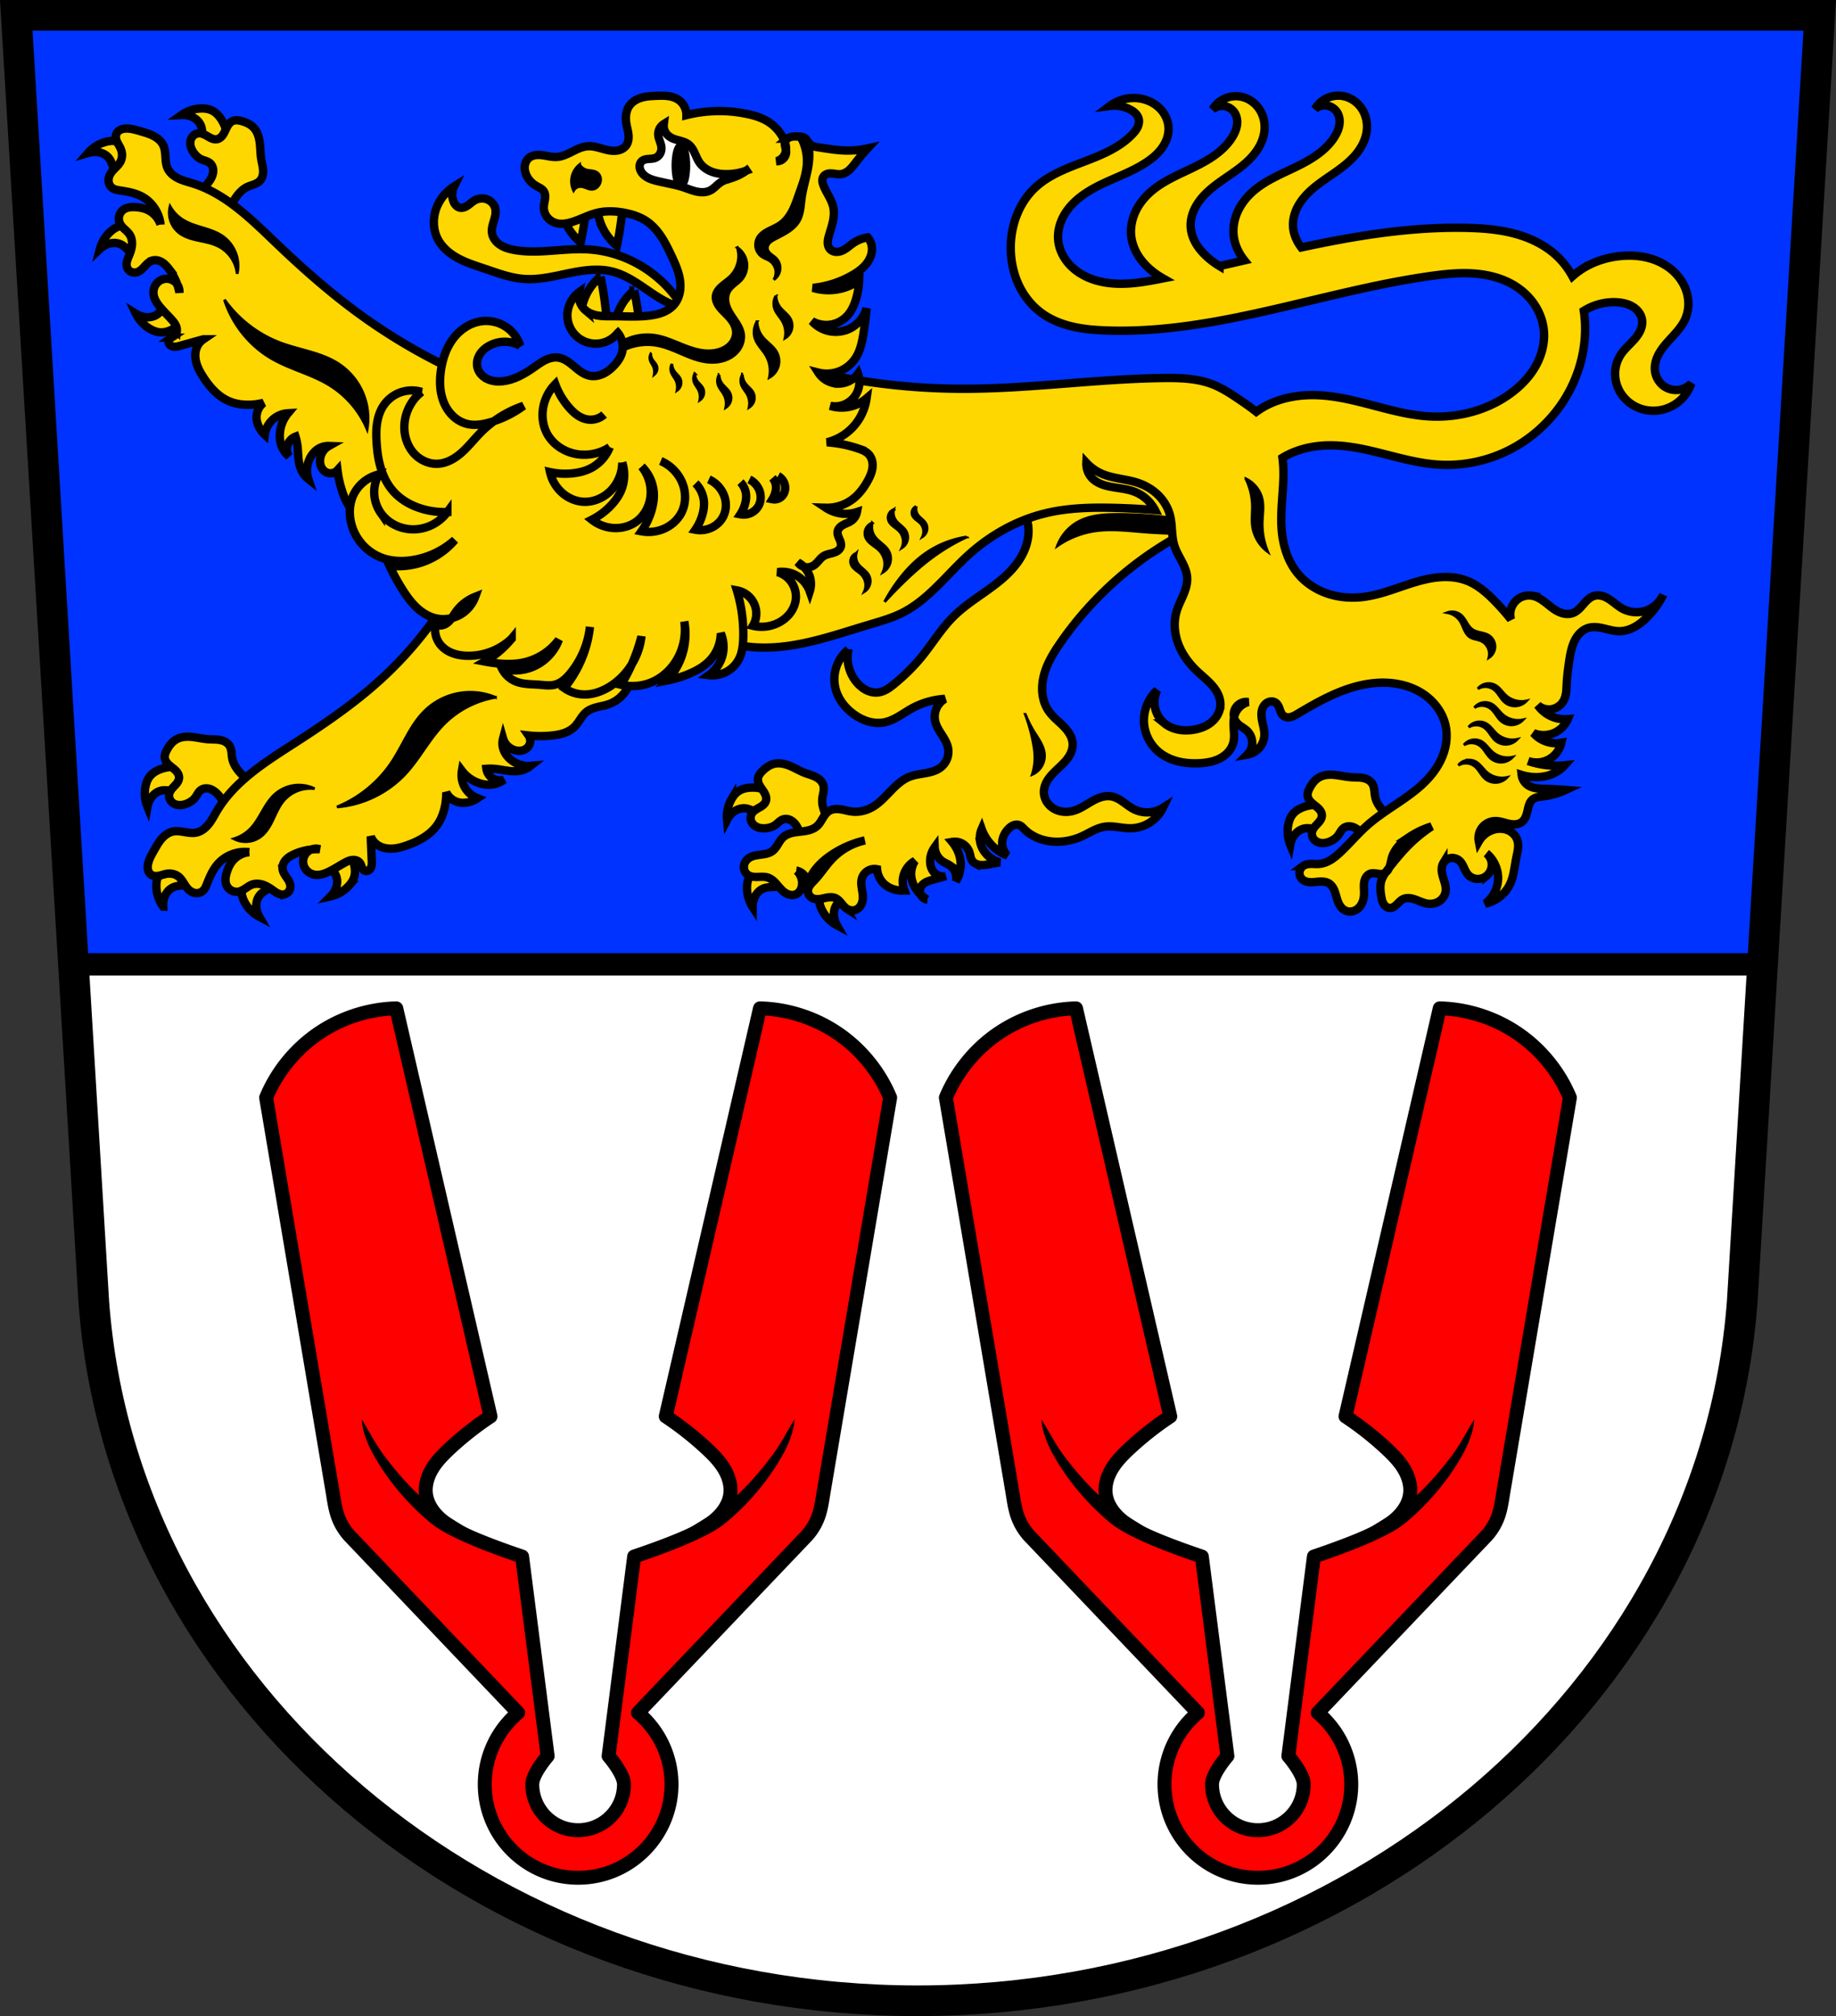 <svg xmlns="http://www.w3.org/2000/svg" height="723.6" viewBox="0 0 659.23 723.598"><rect x="0" y="0" width="659.23" height="723.598" fill="#333333" stroke="none"/><g transform="translate(-.862 -68.48)"><path d="m6.704 73.984 27.836 461.74c10.398 140.83 140.18 250.84 295.94 250.86 155.54-.154 285.41-110.24 295.94-250.86l27.834-461.74h-323.77z" fill="#fff" fill-rule="evenodd"/><g stroke="#000"><path d="m6.704 73.98 20.533 340.61h606.48L654.25 73.98H6.71z" fill="#03f" stroke-linecap="square" stroke-width="8"/><path d="m6.704 73.984 27.836 461.74c10.398 140.83 140.18 250.84 295.94 250.86 155.54-.154 285.41-110.24 295.94-250.86l27.834-461.74h-323.77z" fill="none" stroke-width="11"/></g><g fill-rule="evenodd"><path d="M143.15 430.39c-9.599.241-19.12 3.204-27.15 8.457-8.685 5.675-15.605 14.01-19.586 23.594l23.865 141.45c.434 2.573.769 5.173 1.508 7.676a21.045 21.045 0 0 0 4.451 8.01l60.64 63.65a33.535 33.535 0 0 0-11.963 25.672c0 18.519 15.01 33.533 33.531 33.533 18.519 0 33.532-15.01 33.531-33.533a33.525 33.525 0 0 0-12.03-25.684l60.701-63.64a21.088 21.088 0 0 0 4.453-8.01c.739-2.502 1.072-5.103 1.506-7.676l23.867-141.45c-3.981-9.581-10.901-17.918-19.586-23.594-8.04-5.253-17.555-8.216-27.15-8.457l-33.832 146.45a113.425 113.425 0 0 1 14.689 11.574c2.351 2.19 4.634 4.511 6.281 7.27 1.647 2.759 2.625 6.02 2.178 9.201-.433 3.079-2.169 5.864-4.389 8.04-2.219 2.177-4.909 3.809-7.631 5.313-6.524 3.605-22.477 8.904-22.477 8.904l-9.172 71.61s5.52 6.318 5.52 10.152c0 9.09-7.369 16.463-16.461 16.463-9.09 0-16.462-7.371-16.461-16.463 0-3.831 5.514-10.145 5.514-10.145l-9.168-71.61s-15.952-5.299-22.477-8.904c-2.721-1.504-5.409-3.135-7.629-5.313-2.219-2.177-3.956-4.962-4.389-8.04-.448-3.182.531-6.442 2.178-9.201 1.647-2.759 3.928-5.079 6.279-7.27a113.321 113.321 0 0 1 14.689-11.574z" fill="red" stroke="#000" stroke-linejoin="round" stroke-width="5"/><path d="M130.73 577.91c.217 4.079 1.95 8.59 4.055 12.393 5.192 9.381 12.35 17.851 20.592 24.709 3.673 3.056 8.88 5.395 12.498 7.02l.238-5.232c-5.04-3.401-10.197-5.945-14.648-9.77-5.511-4.735-10.31-10.308-14.688-16.11-3.073-4.071-5.532-9.04-8.05-13.02m155.42 0c-2.514 3.974-4.976 8.944-8.05 13.02-4.377 5.8-9.175 11.372-14.686 16.11-4.451 3.825-9.609 6.369-14.648 9.77l.238 5.232c3.618-1.629 8.825-3.967 12.498-7.02 8.242-6.858 15.398-15.328 20.59-24.709 2.105-3.803 3.839-8.313 4.057-12.393"/><path d="M387.22 430.39c-9.599.241-19.12 3.204-27.15 8.457-8.685 5.675-15.605 14.01-19.586 23.594l23.865 141.45c.434 2.573.769 5.173 1.508 7.676a21.045 21.045 0 0 0 4.451 8.01l60.64 63.65a33.535 33.535 0 0 0-11.963 25.672c0 18.519 15.01 33.533 33.531 33.533 18.519 0 33.532-15.01 33.531-33.533a33.525 33.525 0 0 0-12.03-25.684l60.701-63.64a21.088 21.088 0 0 0 4.453-8.01c.739-2.502 1.072-5.103 1.506-7.676l23.867-141.45c-3.981-9.581-10.901-17.918-19.586-23.594-8.04-5.253-17.555-8.216-27.15-8.457l-33.832 146.45a113.425 113.425 0 0 1 14.689 11.574c2.351 2.19 4.634 4.511 6.281 7.27 1.647 2.759 2.625 6.02 2.178 9.201-.433 3.079-2.169 5.864-4.389 8.04-2.219 2.177-4.909 3.809-7.631 5.313-6.524 3.605-22.477 8.904-22.477 8.904l-9.172 71.61s5.52 6.318 5.52 10.152c0 9.09-7.369 16.463-16.461 16.463-9.09 0-16.462-7.371-16.461-16.463 0-3.831 5.514-10.145 5.514-10.145l-9.168-71.61s-15.952-5.299-22.477-8.904c-2.721-1.504-5.409-3.135-7.629-5.313-2.219-2.177-3.955-4.962-4.389-8.04-.448-3.182.531-6.442 2.178-9.201 1.647-2.759 3.928-5.079 6.279-7.27a113.321 113.321 0 0 1 14.689-11.574z" fill="red" stroke="#000" stroke-linejoin="round" stroke-width="5"/><path d="M374.8 577.91c.217 4.079 1.95 8.59 4.055 12.393 5.192 9.381 12.35 17.851 20.592 24.709 3.673 3.056 8.88 5.395 12.498 7.02l.238-5.232c-5.04-3.401-10.197-5.945-14.648-9.77-5.511-4.735-10.31-10.308-14.688-16.11-3.073-4.071-5.532-9.04-8.05-13.02m155.42 0c-2.514 3.974-4.976 8.944-8.05 13.02-4.377 5.8-9.175 11.372-14.686 16.11-4.451 3.825-9.609 6.369-14.648 9.77l.238 5.232c3.618-1.629 8.825-3.967 12.498-7.02 8.242-6.858 15.398-15.328 20.59-24.709 2.105-3.803 3.839-8.313 4.057-12.393"/><g stroke="#000"><g fill="gold" stroke-width="3"><path d="M66.936 344.15a14.294 14.294 0 0 0-8.235.334c-1.639.57-3.216 1.484-4.229 2.893-.595.828-.972 1.795-1.224 2.782a12.703 12.703 0 0 0 .556 7.901c.129-.73.354-1.443.668-2.114.442-.946 1.066-1.815 1.865-2.488.799-.674 1.775-1.147 2.809-1.295 1.254-.18 2.521.117 3.784.223 1.378.116 2.776.002 4.118-.334v-8.347l-.111.445z"/><path d="M96.32 348.05a5.295 5.295 0 0 1-4.374 1.113c-.882-.177-1.707-.582-2.444-1.098-.737-.516-1.39-1.142-2.01-1.796-1.443-1.526-2.746-3.289-3.193-5.342-.18-.825-.216-1.674-.329-2.511-.114-.837-.315-1.683-.783-2.386-.38-.569-.923-1.02-1.527-1.341-.604-.321-1.27-.517-1.944-.634-1.349-.233-2.73-.156-4.096-.251-1.921-.133-3.804-.607-5.719-.809-1.915-.202-3.939-.111-5.632.809-1.594.866-2.741 2.388-3.561 4.01a7.284 7.284 0 0 0-.532 1.29c-.128.448-.19.919-.136 1.381.056.47.231.921.476 1.326.245.405.559.765.9 1.092.683.654 1.479 1.18 2.184 1.811.421.377.813.796 1.102 1.282.289.486.472 1.046.456 1.611-.018.665-.306 1.297-.689 1.841-.383.543-.86 1.012-1.314 1.498-.357.383-.702.78-.983 1.222-.281.442-.496.932-.575 1.449-.147.962.209 1.976.89 2.671.665.679 1.605 1.051 2.552 1.128.947.078 1.901-.122 2.789-.46 1.208-.46 2.334-1.196 3.116-2.226.338-.445.608-.938.91-1.409.302-.471.644-.927 1.093-1.262.597-.445 1.359-.646 2.103-.623.745.024 1.473.262 2.125.623 1.714.948 2.842 2.654 4.01 4.229a46.573 46.573 0 0 0 3.116 3.784l12.02-12.02zM68.856 377.22a14.295 14.295 0 0 0-7.914 2.302c-1.454.947-2.766 2.213-3.41 3.825-.379.946-.513 1.976-.52 2.995-.019 2.686.85 5.37 2.438 7.536a8.51 8.51 0 0 1 .14-2.213c.202-1.025.599-2.02 1.212-2.864.613-.846 1.448-1.54 2.416-1.932 1.174-.476 2.475-.492 3.726-.693a12.63 12.63 0 0 0 3.917-1.313l-2-8.102v.459zM95.1 378.44a14.295 14.295 0 0 0-6.09 5.553c-.888 1.491-1.508 3.205-1.377 4.936.077 1.016.41 2 .852 2.918a12.702 12.702 0 0 0 5.509 5.692 8.495 8.495 0 0 1-.849-2.048c-.27-1.01-.351-2.075-.173-3.105.178-1.029.621-2.02 1.318-2.799.845-.944 2.01-1.532 3.04-2.264a12.635 12.635 0 0 0 2.938-2.904l-5.369-6.39.201.412zM123.44 371.45a14.295 14.295 0 0 1 4.452 6.936c.473 1.67.63 3.486.057 5.124-.337.962-.912 1.826-1.576 2.599a12.698 12.698 0 0 1-6.791 4.078 8.485 8.485 0 0 0 1.349-1.76c.521-.905.875-1.915.968-2.955.094-1.041-.079-2.112-.551-3.044-.573-1.13-1.542-1.998-2.353-2.971a12.616 12.616 0 0 1-2.089-3.564l6.836-4.789-.301.347z"/><path d="M165.66 276.5a137.405 137.405 0 0 1-28.15 35.897c-9.502 8.65-20.17 15.916-30.97 22.876-10.444 6.729-21.456 13.603-27.803 24.283-.941 1.584-1.774 3.244-2.919 4.687-1.146 1.443-2.668 2.68-4.471 3.056-1.388.289-2.825.051-4.223-.185-1.398-.236-2.837-.468-4.223-.167-1.59.345-2.965 1.372-4.03 2.604-1.063 1.231-1.855 2.669-2.659 4.083-.833 1.465-1.698 2.942-2.112 4.575-.19.75-.281 1.539-.135 2.3.146.76.549 1.492 1.191 1.923.402.27.882.414 1.365.458.483.044.971-.007 1.446-.103.951-.192 1.862-.56 2.82-.707 1.477-.226 3.062.116 4.223 1.056.751.608 1.295 1.428 1.809 2.246.514.818 1.017 1.657 1.71 2.33.647.629 1.464 1.101 2.352 1.258.889.157 1.849-.019 2.575-.554.452-.333.8-.79 1.074-1.279.274-.49.478-1.014.685-1.536.992-2.502 2.09-5.02 3.871-7.04 2.762-3.128 7.124-4.764 11.262-4.223a8.885 8.885 0 0 0-5.983 3.167c-1.01 1.224-1.664 2.703-2.112 4.223-.22.749-.393 1.516-.423 2.296-.03.78.087 1.575.423 2.279a3.963 3.963 0 0 0 1.909 1.874 4.06 4.06 0 0 0 2.667.238c.843-.215 1.592-.692 2.313-1.178.721-.486 1.442-.995 2.262-1.285 1.186-.42 2.507-.35 3.71.017 1.203.367 2.301 1.017 3.329 1.742.69.487 1.36 1.015 2.119 1.385.759.371 1.635.576 2.456.374a2.758 2.758 0 0 0 1.542-1.039 2.984 2.984 0 0 0 .569-1.776c-.003-.586-.174-1.161-.423-1.691s-.574-1.02-.905-1.504c-.33-.484-.667-.965-.942-1.482-.274-.517-.486-1.076-.546-1.658a3.8 3.8 0 0 1 .26-1.773 4.935 4.935 0 0 1 .971-1.515c.818-.887 1.892-1.496 2.992-1.991a20.26 20.26 0 0 1 9.15-1.76 4.68 4.68 0 0 0-4.181.732 4.682 4.682 0 0 0-1.802 3.843 4.787 4.787 0 0 0 1.288 3.042 5.108 5.108 0 0 0 2.935 1.533c1.686.258 3.389-.318 4.927-1.056 1.942-.932 3.743-2.13 5.631-3.167.903-.496 1.853-.964 2.879-1.066a3.513 3.513 0 0 1 1.524.166 2.58 2.58 0 0 1 1.228.9c.331.461.475 1.026.69 1.551.107.263.235.52.408.744.174.224.397.415.661.52.226.09.477.114.718.079.241-.036.472-.13.675-.265.405-.27.69-.696.858-1.153.295-.801.255-1.681.213-2.533-.139-2.815-.256-5.63-.352-8.446a6.578 6.578 0 0 0 2.112 2.815c1.506 1.158 3.467 1.611 5.365 1.558 1.899-.053 3.753-.575 5.545-1.206 4.212-1.484 8.36-3.724 10.91-7.391 1.219-1.753 2.026-3.77 2.53-5.844.458-1.885.673-3.83.638-5.77a6.71 6.71 0 0 0 4.223 3.519c1.258.343 2.603.304 3.871 0a9.554 9.554 0 0 0 3.167-1.408 8.894 8.894 0 0 1-3.871-2.815 8.966 8.966 0 0 1-1.76-7.04 12.796 12.796 0 0 0 6.687 4.575c1.369.387 2.813.541 4.223.352 1.529-.205 3-.819 4.223-1.76a4.842 4.842 0 0 1-3.167 0 4.823 4.823 0 0 1-2.128-1.49 4.828 4.828 0 0 1-1.039-2.381 17.875 17.875 0 0 1 2.815 0c1.532.121 3.041.437 4.562.654 1.521.216 3.078.332 4.589.05a8.897 8.897 0 0 0 3.871-1.76c-2.825.25-5.738-.81-7.743-2.815-.978-.979-1.75-2.184-2.112-3.519a6.774 6.774 0 0 1 0-3.519c.29.997.835 1.919 1.57 2.654a6.233 6.233 0 0 0 2.654 1.57c.876.255 1.819.312 2.703.086.884-.225 1.704-.745 2.224-1.494a3.424 3.424 0 0 0 .606-1.936c0-.687-.214-1.372-.606-1.936 2.804.307 5.642.307 8.446 0 1.469-.161 2.937-.407 4.332-.895 1.395-.487 2.721-1.224 3.762-2.273.797-.802 1.409-1.764 2.041-2.701.632-.937 1.302-1.869 2.182-2.578 1.121-.903 2.518-1.39 3.914-1.744 1.396-.353 2.824-.59 4.181-1.072a12.29 12.29 0 0 0 6.896-6.215 12.294 12.294 0 0 0 .494-9.27l-61.24-29.21z"/></g><path d="M168.83 316.97a23.156 23.156 0 0 0-3.363.369 23.48 23.48 0 0 0-11.889 6.086c-5.358 5.13-7.944 12.437-12.05 18.611-4.763 7.153-11.71 12.831-19.668 16.07 9.263-.734 18.2-5.05 24.533-11.844 5.179-5.556 8.598-12.594 13.957-17.977 4.951-4.973 11.481-8.351 18.4-9.518a23.488 23.488 0 0 0-9.916-1.803zm-60.61 33.3a12.742 12.742 0 0 0-1.922.135 13.032 13.032 0 0 0-6.865 3.268c-1.888 1.732-3.217 3.975-4.496 6.195-1.279 2.22-2.562 4.483-4.387 6.281a13.842 13.842 0 0 1-5.709 3.385 9.15 9.15 0 0 0 4.986.992 9.162 9.162 0 0 0 4.742-1.838c2-1.533 3.277-3.818 4.363-6.096 1.087-2.277 2.064-4.649 3.672-6.594a12.56 12.56 0 0 1 5.04-3.66 12.581 12.581 0 0 1 6.174-.781 13.052 13.052 0 0 0-5.594-1.287z"/><g fill="gold" stroke-width="3"><path d="M82.585 119.386c.07-2.787-.703-5.59-2.193-7.945-.927-1.467-2.175-2.796-3.777-3.463-.941-.391-1.969-.54-2.987-.56a12.704 12.704 0 0 0-7.57 2.333c.741-.04 1.487.017 2.211.17 1.022.217 2.01.627 2.847 1.253.837.625 1.52 1.469 1.898 2.442.46 1.18.458 2.482.64 3.736.2 1.368.629 2.704 1.26 3.935l8.13-1.893-.459-.007z"/><path d="M85.46 148.882a5.292 5.292 0 0 1-2.076-4.007c-.028-.9.18-1.795.515-2.63.335-.834.797-1.612 1.293-2.365 1.16-1.751 2.58-3.42 4.479-4.321.763-.362 1.581-.59 2.37-.89.79-.3 1.568-.688 2.147-1.304.468-.499.784-1.13.96-1.791.175-.661.215-1.354.176-2.037-.079-1.367-.467-2.694-.684-4.046-.307-1.902-.272-3.843-.51-5.754-.237-1.91-.785-3.861-2.065-5.302-1.205-1.356-2.947-2.128-4.713-2.558a7.284 7.284 0 0 0-1.377-.226 3.551 3.551 0 0 0-1.376.18 3.348 3.348 0 0 0-1.183.765 5.42 5.42 0 0 0-.86 1.125c-.482.813-.814 1.708-1.268 2.537-.272.496-.591.973-.999 1.364-.408.392-.912.697-1.465.81-.652.133-1.333-.004-1.95-.254-.615-.25-1.18-.608-1.757-.94-.454-.26-.919-.506-1.413-.68-.494-.173-1.02-.271-1.542-.231-.97.075-1.876.653-2.399 1.472-.51.802-.66 1.802-.52 2.742.139.94.55 1.824 1.08 2.612.723 1.072 1.695 2.002 2.875 2.53.51.228 1.052.38 1.58.566.526.188 1.048.417 1.476.779.569.48.938 1.177 1.084 1.908.146.73.08 1.494-.125 2.21-.534 1.885-1.94 3.37-3.209 4.865a46.573 46.573 0 0 0-2.979 3.893l14.433 8.98zM50.824 128.764a14.295 14.295 0 0 0-4.037-7.186c-1.252-1.201-2.782-2.192-4.499-2.454-1.007-.154-2.04-.051-3.034.173a12.698 12.698 0 0 0-6.787 4.084 8.51 8.51 0 0 1 2.187-.366c1.044-.035 2.103.126 3.064.531.963.405 1.829 1.061 2.43 1.915.73 1.036 1.04 2.299 1.52 3.472a12.63 12.63 0 0 0 2.167 3.517l7.437-3.786-.447.105zM55.587 154.597a14.295 14.295 0 0 0-6.79-4.672c-1.653-.527-3.463-.742-5.119-.222-.972.306-1.855.853-2.648 1.492a12.702 12.702 0 0 0-4.295 6.656 8.495 8.495 0 0 1 1.802-1.291c.923-.492 1.942-.813 2.985-.873 1.043-.06 2.108.147 3.025.649 1.111.609 1.948 1.61 2.895 2.447 1.033.92 2.22 1.667 3.494 2.203l5.006-6.678-.356.289zM68.823 180.613a14.295 14.295 0 0 1-5.745 5.909c-1.52.84-3.253 1.404-4.978 1.217-1.013-.11-1.985-.474-2.889-.945a12.698 12.698 0 0 1-5.512-5.69c.63.392 1.311.7 2.02.916 1 .302 2.064.417 3.098.272 1.035-.145 2.039-.556 2.84-1.227.97-.814 1.596-1.955 2.36-2.965a12.616 12.616 0 0 1 2.997-2.843l6.215 5.571-.407-.214z"/><path d="M182.496 208.918a208.175 208.175 0 0 1-52.97-27.995c-10.371-7.577-20.02-16.101-29.305-24.975-8.98-8.58-18.12-17.802-29.956-21.57-1.755-.559-3.56-.994-5.226-1.781-1.665-.79-3.215-1.99-3.991-3.66-.597-1.287-.69-2.74-.779-4.155-.087-1.415-.187-2.87-.794-4.151-.697-1.47-2.009-2.577-3.45-3.335-1.44-.756-3.02-1.201-4.58-1.663-1.616-.48-3.25-.987-4.935-1.02-.773-.015-1.562.076-2.27.39-.707.315-1.329.874-1.603 1.597-.172.452-.203.953-.137 1.433.067.48.227.944.429 1.385.402.883.967 1.686 1.328 2.587.555 1.387.582 3.009-.07 4.352-.422.87-1.098 1.586-1.778 2.272-.68.686-1.383 1.366-1.881 2.194-.466.772-.74 1.675-.692 2.576.049.901.438 1.796 1.124 2.382.427.365.95.6 1.489.756.54.156 1.096.235 1.651.319 2.662.398 5.363.897 7.735 2.173 3.673 1.98 6.255 5.858 6.667 10.01a8.885 8.885 0 0 0-4.441-5.108c-1.422-.706-3.01-1.008-4.592-1.1-.78-.044-1.566-.038-2.332.11-.767.147-1.515.442-2.124.928a3.963 3.963 0 0 0-1.392 2.285 4.06 4.06 0 0 0 .373 2.651c.4.772 1.035 1.394 1.672 1.986.637.592 1.296 1.179 1.764 1.911.678 1.06.91 2.363.825 3.618-.084 1.254-.468 2.471-.941 3.637-.318.782-.68 1.555-.869 2.378-.189.823-.19 1.723.193 2.477.286.563.781 1.016 1.362 1.266.58.25 1.244.298 1.859.151.57-.136 1.09-.433 1.55-.795.46-.363.864-.79 1.26-1.223.397-.431.789-.868 1.23-1.253.441-.385.938-.718 1.49-.908a3.8 3.8 0 0 1 1.787-.15c.596.09 1.17.305 1.695.603 1.05.595 1.886 1.503 2.618 2.462a20.26 20.26 0 0 1 3.79 8.513 4.68 4.68 0 0 0-1.662-3.906 4.682 4.682 0 0 0-4.151-.884 4.787 4.787 0 0 0-2.67 1.945 5.108 5.108 0 0 0-.828 3.206c.13 1.7 1.078 3.228 2.146 4.559 1.348 1.68 2.923 3.162 4.361 4.766.688.767 1.36 1.586 1.692 2.562.166.488.242 1.01.184 1.522a2.58 2.58 0 0 1-.599 1.4c-.373.427-.891.695-1.354 1.024a3.147 3.147 0 0 0-.632.566c-.178.22-.314.48-.356.762-.037.24-.003.49.086.717.09.227.233.43.41.597.356.333.835.514 1.318.574.847.106 1.695-.133 2.516-.367 2.71-.774 5.425-1.526 8.146-2.258a6.578 6.578 0 0 0-2.263 2.695c-.786 1.73-.782 3.742-.3 5.579.482 1.837 1.41 3.525 2.432 5.127 2.4 3.765 5.523 7.297 9.673 8.95 1.984.789 4.131 1.117 6.265 1.138 1.94.018 3.883-.213 5.765-.688a6.71 6.71 0 0 0-2.47 4.912c-.049 1.303.294 2.604.878 3.77a9.554 9.554 0 0 0 2.09 2.765 8.894 8.894 0 0 1 1.863-4.409 8.966 8.966 0 0 1 6.458-3.31 12.796 12.796 0 0 0-2.94 7.55c-.066 1.42.112 2.862.616 4.192a8.903 8.903 0 0 0 2.672 3.714 4.842 4.842 0 0 1-.719-3.084 4.823 4.823 0 0 1 .969-2.41 4.828 4.828 0 0 1 2.083-1.553c.285.896.498 1.814.639 2.742.23 1.52.264 3.06.397 4.591.135 1.53.375 3.074.992 4.481a8.897 8.897 0 0 0 2.593 3.371c-.885-2.695-.513-5.772.985-8.18.732-1.174 1.73-2.2 2.948-2.855a6.774 6.774 0 0 1 3.428-.798 6.235 6.235 0 0 0-2.23 2.131 6.233 6.233 0 0 0-.926 2.941c-.05.911.108 1.842.529 2.652.42.81 1.112 1.49 1.96 1.827a3.424 3.424 0 0 0 2.023.151 3.416 3.416 0 0 0 1.748-1.029c.337 2.8.98 5.565 1.915 8.226.49 1.394 1.063 2.768 1.854 4.016.791 1.248 1.81 2.373 3.068 3.149.961.594 2.037.972 3.093 1.375s2.116.844 3.006 1.54c1.133.887 1.925 2.137 2.586 3.417.66 1.28 1.215 2.616 1.992 3.829a12.29 12.29 0 0 0 7.618 5.306c3.101.683 6.463.085 9.14-1.621l26.185-57.549z"/></g><path d="M132.178 212.463a23.156 23.156 0 0 0-1.122-3.191 23.48 23.48 0 0 0-8.624-10.2c-6.211-4.054-13.914-4.915-20.859-7.514-8.047-3.017-15.152-8.495-20.112-15.51 2.816 8.854 9.046 16.58 17.1 21.207 6.586 3.783 14.216 5.517 20.674 9.516 5.966 3.694 10.737 9.287 13.443 15.761.57-3.338.393-6.8-.493-10.066zM86 160.985a12.742 12.742 0 0 0-.567-1.84 13.032 13.032 0 0 0-4.74-5.946c-2.115-1.446-4.601-2.231-7.053-2.973-2.453-.743-4.948-1.479-7.113-2.849a13.842 13.842 0 0 1-4.591-4.792 9.15 9.15 0 0 0 .164 5.081 9.162 9.162 0 0 0 2.866 4.202c1.947 1.6 4.462 2.325 6.927 2.866 2.464.542 4.996.956 7.255 2.081a12.56 12.56 0 0 1 4.707 4.079 12.581 12.581 0 0 1 2.161 5.835c.423-1.882.414-3.859-.015-5.74z"/><g fill="gold" stroke-width="3"><path d="M281.48 377.96a14.315 14.315 0 0 0-8.04 1.829c-1.507.86-2.892 2.045-3.631 3.616-.434.922-.629 1.942-.697 2.959-.178 2.68.53 5.411 1.987 7.668a8.514 8.514 0 0 1 .271-2.201c.262-1.01.718-1.979 1.38-2.787.662-.808 1.536-1.451 2.526-1.785 1.201-.405 2.5-.345 3.761-.471a12.601 12.601 0 0 0 3.988-1.079l-1.521-8.207-.028.458zM302.58 381.48a14.292 14.292 0 0 0-6.123 5.517c-.897 1.486-1.527 3.196-1.406 4.927.071 1.017.398 2 .835 2.923a12.699 12.699 0 0 0 5.475 5.724 8.512 8.512 0 0 1-.837-2.053c-.264-1.01-.339-2.077-.155-3.106.184-1.028.633-2.02 1.334-2.791.85-.939 2.01-1.521 3.054-2.245a12.616 12.616 0 0 0 2.955-2.887l-5.331-6.422.199.414zM278.557 353.265a14.294 14.294 0 0 0-7.97-2.097c-1.734.064-3.51.475-4.892 1.525-.812.616-1.456 1.43-1.987 2.3a12.704 12.704 0 0 0-1.787 7.716 8.474 8.474 0 0 1 1.26-1.825c.7-.774 1.55-1.422 2.512-1.83.962-.41 2.034-.576 3.065-.414 1.252.195 2.376.851 3.552 1.323 1.284.515 2.654.817 4.035.89l2.45-7.98-.237.393z"/><path d="M305.502 365.606a5.295 5.295 0 0 1-4.508-.22c-.791-.427-1.461-1.057-2.014-1.766-.553-.71-.994-1.5-1.395-2.307-.931-1.882-1.66-3.95-1.484-6.044.07-.841.284-1.664.422-2.497.137-.833.193-1.701-.048-2.51-.197-.656-.583-1.247-1.067-1.73-.483-.485-1.062-.868-1.672-1.177-1.221-.619-2.564-.95-3.842-1.442-1.797-.691-3.458-1.697-5.23-2.452-1.771-.755-3.733-1.262-5.621-.88-1.778.36-3.321 1.479-4.581 2.789a7.284 7.284 0 0 0-.887 1.077c-.254.39-.452.823-.536 1.28-.084.466-.05.949.066 1.408.116.459.31.895.54 1.308.461.825 1.068 1.562 1.557 2.372.291.484.543 1 .677 1.549.133.55.144 1.138-.037 1.674-.212.63-.673 1.15-1.199 1.557-.525.407-1.12.716-1.696 1.047-.453.261-.9.54-1.298.88-.398.34-.748.745-.975 1.216-.423.877-.38 1.95.067 2.815.436.844 1.226 1.475 2.109 1.827.882.352 1.853.441 2.8.379 1.29-.086 2.583-.459 3.633-1.214.454-.326.856-.718 1.283-1.08.427-.361.888-.697 1.415-.885.703-.25 1.49-.22 2.194.021.705.242 1.331.683 1.848 1.22 1.36 1.409 1.938 3.37 2.593 5.219a46.573 46.573 0 0 0 1.868 4.532l15.018-7.963z"/><path d="M359.77 245.14c2.65.782 5.065 2.34 6.87 4.432a14.599 14.599 0 0 1 3.381 7.444c.519 3.673-.405 7.459-2.161 10.727-1.756 3.267-4.306 6.05-7.115 8.475-5.617 4.847-12.329 8.369-17.584 13.607-4.397 4.383-7.603 9.799-11.546 14.595-2.86 3.479-6.109 6.629-9.586 9.492-.854.703-1.725 1.391-2.68 1.949-.954.558-1.999.986-3.095 1.131-1.362.18-2.764-.088-4.01-.656-1.251-.568-2.356-1.427-3.301-2.424-3.053-3.22-4.392-7.98-3.465-12.32a13.934 13.934 0 0 0-4.398 6.544 13.95 13.95 0 0 0-.114 7.883c1.045 3.713 3.641 6.876 6.822 9.06 1.514 1.039 3.175 1.88 4.942 2.377 1.768.497 3.646.645 5.453.318 1.846-.334 3.573-1.148 5.197-2.087 1.625-.939 3.171-2.01 4.813-2.918a28.217 28.217 0 0 1 11.935-3.465 7.555 7.555 0 0 0-3.045 3.48 7.545 7.545 0 0 0-.42 4.605c.396 1.746 1.397 3.284 2.364 4.791.967 1.507 1.937 3.073 2.256 4.834a7.148 7.148 0 0 1-.373 3.843 7.223 7.223 0 0 1-2.322 3.087c-1.546 1.184-3.498 1.693-5.414 2.038-1.916.345-3.877.561-5.691 1.268-2.691 1.05-4.855 3.1-6.863 5.177-2.01 2.077-3.977 4.264-6.476 5.712-2.209 1.28-4.814 1.929-7.35 1.633-1.385-.162-2.724-.595-4.102-.806-.689-.105-1.39-.154-2.084-.084-.694.07-1.381.263-1.981.618-1.01.596-1.703 1.599-2.311 2.601-.608 1-1.18 2.053-2.045 2.844-.809.739-1.834 1.207-2.89 1.498-1.056.291-2.15.414-3.238.537-1.088.123-2.182.248-3.237.541-1.055.293-2.08.765-2.885 1.507-.765.705-1.299 1.618-1.845 2.503s-1.133 1.776-1.966 2.397c-.617.46-1.346.753-2.092.946-.746.192-1.512.288-2.276.386-.764.098-1.53.199-2.273.402-.743.203-1.466.511-2.07.989-.861.681-1.451 1.716-1.526 2.812a3.507 3.507 0 0 0 .266 1.61c.215.505.556.957.988 1.295.496.388 1.101.619 1.719.738.618.12 1.252.132 1.882.117 1.259-.03 2.554-.163 3.749.233 1.111.368 2.03 1.161 2.823 2.02.793.86 1.494 1.807 2.349 2.606.657.613 1.412 1.14 2.266 1.422.853.282 1.813.303 2.635-.061.626-.276 1.147-.764 1.512-1.343.364-.579.576-1.246.666-1.924.252-1.895-.484-3.894-1.906-5.173a4.83 4.83 0 0 1 2.178 1.089c.745.653 1.274 1.527 1.633 2.45.104.268.195.54.272.817a17.197 17.197 0 0 1 1.906-3.811c1.683-2.527 4.01-4.57 6.534-6.261a35.884 35.884 0 0 1 11.978-5.173 23.275 23.275 0 0 0-11.706 6.534c-2.373 2.459-4.178 5.419-6.534 7.895-.459.482-.939.947-1.343 1.476s-.731 1.134-.835 1.791a2.839 2.839 0 0 0 1.089 2.722c.596.449 1.354.643 2.1.665.746.022 1.487-.115 2.216-.274.729-.159 1.456-.34 2.2-.405.743-.066 1.512-.011 2.196.286.861.374 1.517 1.094 2.115 1.817.598.723 1.181 1.485 1.969 1.995a3.82 3.82 0 0 0 1.736.604 3.417 3.417 0 0 0 1.803-.332c.933-.462 1.598-1.367 1.929-2.354.331-.987.355-2.054.249-3.09-.098-.957-.303-1.9-.416-2.855-.112-.955-.129-1.94.143-2.862a4.748 4.748 0 0 1 2.086-2.694 4.744 4.744 0 0 1 3.359-.573 8.155 8.155 0 0 0 2.45 5.173c1.524 1.466 3.608 2.289 5.717 2.45.543.042 1.09.042 1.633 0a8.642 8.642 0 0 1-.272-5.445 8.673 8.673 0 0 1 4.084-5.173 8.629 8.629 0 0 0-1.361 5.173c.113 1.858.837 3.649 1.906 5.173 1 1.43 2.311 2.645 3.811 3.539a3.205 3.205 0 0 1-2.277-1.755 3.2 3.2 0 0 1 .099-2.873c.397-.713 1.061-1.247 1.785-1.622s1.514-.604 2.298-.828c1.63-.465 3.264-.919 4.9-1.361a4.517 4.517 0 0 1-2.364-.087 4.518 4.518 0 0 1-1.992-1.275c-.985-1.09-1.381-2.615-1.361-4.084a8.585 8.585 0 0 1 1.633-4.9c.092 2.069 1.246 4.063 2.995 5.173.789.501 1.682.828 2.45 1.361a5.454 5.454 0 0 1 1.972 2.522 5.456 5.456 0 0 1 .205 3.195 11.617 11.617 0 0 0 1.633-7.35 12.582 12.582 0 0 0-1.361-4.356c-.455-.872-1-1.695-1.633-2.45a5.588 5.588 0 0 1 3.852.72 5.609 5.609 0 0 1 2.409 3.091c.281.909.334 1.903.817 2.722.315.533.798.958 1.347 1.245a4.784 4.784 0 0 0 1.777.498c1.233.114 2.466-.15 3.682-.382a70.841 70.841 0 0 1 3.267-.544 10.22 10.22 0 0 1-4.628-2.722c-1.235-1.27-2.136-2.885-2.45-4.628a8.063 8.063 0 0 1 .544-4.628 16.015 16.015 0 0 0 4.084 6.261 16.012 16.012 0 0 0 5.173 3.267 6.24 6.24 0 0 1-1.906-4.356c-.031-1.919.855-3.782 2.178-5.173.528-.555 1.136-1.051 1.847-1.334.711-.284 1.536-.337 2.236-.027.652.289 1.132.853 1.633 1.361 1.588 1.609 3.585 2.787 5.717 3.539 4.845 1.709 10.332 1.191 15.01-.934 2.688-1.222 5.212-2.971 8.13-3.421 3.153-.486 6.339.614 9.528.544a13.093 13.093 0 0 0 6.753-2.064 13.056 13.056 0 0 0 4.681-5.287 10.59 10.59 0 0 1-5.101 1.632 10.585 10.585 0 0 1-5.244-1.088c-1.411-.702-2.643-1.709-3.931-2.617-1.288-.908-2.683-1.739-4.236-2.01-1.217-.213-2.478-.069-3.663.282-1.185.351-2.3.904-3.374 1.515-2.148 1.221-4.198 2.702-6.575 3.375-2.346.664-4.975.459-7.07-.787a7.459 7.459 0 0 1-2.579-2.541 6.695 6.695 0 0 1-.968-3.479c.015-1.721.737-3.375 1.736-4.777.999-1.401 2.268-2.584 3.523-3.762 1.254-1.178 2.514-2.374 3.486-3.794.973-1.42 1.65-3.099 1.6-4.819-.036-1.241-.449-2.452-1.063-3.53-.615-1.079-1.426-2.033-2.298-2.917-1.743-1.768-3.758-3.297-5.188-5.327-1.279-1.815-2.034-3.975-2.3-6.18-.266-2.204-.053-4.453.49-6.606 1.088-4.306 3.455-8.17 5.983-11.821 12.323-17.795 29.366-32.29 48.908-41.594l-10.502-29.831-29.946 2.178-30.32 15.226z"/></g><path d="M402.41 253.11c-5.04-.002-10.29.318-14.668 2.809a16.386 16.386 0 0 0-7.178 8.426 31.98 31.98 0 0 1 13.42-5.305c5.674-.845 11.446-.145 17.16.313 6.331.507 12.686.714 19.04.623l-2.809-4.682a144.61 144.61 0 0 0-24.967-2.184zm-33.393 71.78a62.536 62.536 0 0 1 2.809 9.986c.338 1.751.603 3.522.625 5.305a19.7 19.7 0 0 1-.938 6.242 7.316 7.316 0 0 0 3.238-2.764 7.305 7.305 0 0 0 1.131-4.102c-.044-1.556-.588-3.061-1.309-4.441s-1.618-2.659-2.436-3.984a39.196 39.196 0 0 1-3.121-6.242z"/><g fill="gold" stroke-width="3"><path d="M477.28 357.78a14.294 14.294 0 0 0-8.235.334c-1.639.57-3.216 1.484-4.229 2.893-.595.828-.972 1.795-1.224 2.782a12.703 12.703 0 0 0 .556 7.901c.129-.73.354-1.443.668-2.114.442-.946 1.066-1.815 1.865-2.488.799-.674 1.775-1.147 2.809-1.295 1.254-.18 2.521.117 3.784.223 1.378.116 2.776.002 4.118-.334v-8.347l-.111.445z"/><path d="M506.66 361.68a5.295 5.295 0 0 1-4.374 1.113c-.882-.177-1.707-.582-2.444-1.098-.737-.516-1.39-1.142-2.01-1.796-1.443-1.526-2.746-3.289-3.193-5.342-.18-.825-.216-1.674-.329-2.511-.114-.837-.315-1.683-.783-2.386-.38-.569-.923-1.02-1.527-1.341-.604-.321-1.27-.517-1.944-.634-1.349-.233-2.73-.156-4.096-.251-1.921-.133-3.804-.607-5.719-.809-1.915-.202-3.939-.111-5.632.809-1.594.866-2.741 2.388-3.561 4.01a7.284 7.284 0 0 0-.532 1.29c-.128.448-.19.919-.136 1.381.056.47.231.921.476 1.326.245.405.559.765.9 1.092.683.654 1.479 1.18 2.184 1.811.421.377.813.796 1.102 1.282.289.486.472 1.046.456 1.611-.018.665-.306 1.297-.689 1.841-.383.543-.86 1.012-1.314 1.498-.357.383-.702.78-.983 1.222-.281.442-.496.932-.575 1.449-.147.962.209 1.976.89 2.671.665.679 1.605 1.051 2.552 1.128.947.078 1.901-.122 2.789-.46 1.208-.46 2.334-1.196 3.116-2.226.338-.445.608-.938.91-1.409.302-.471.644-.927 1.093-1.262.598-.445 1.359-.646 2.103-.623.745.024 1.473.262 2.125.623 1.714.948 2.842 2.654 4.01 4.229a46.573 46.573 0 0 0 3.116 3.784l12.02-12.02z"/><path d="M481.59 102.82a9.78 9.78 0 0 0-4.268.883 9.761 9.761 0 0 0-4.289 3.859 5.395 5.395 0 0 1 4.166-1.213 5.392 5.392 0 0 1 3.682 2.295c.885 1.312 1.142 2.981.92 4.547-.222 1.566-.894 3.041-1.732 4.383-3.205 5.126-8.7 8.325-14.14 10.953-5.445 2.628-11.178 4.967-15.619 9.07-2.125 1.964-3.916 4.314-5.09 6.959-1.174 2.645-1.721 5.588-1.406 8.465.31 2.835 1.447 5.549 3.086 7.883.248.354.511.696.781 1.033-2.982.693-5.966 1.365-8.949 2.049a28.035 28.035 0 0 1-4.643-3.473c-1.471-1.362-2.802-2.89-3.816-4.619-1.015-1.729-1.708-3.666-1.867-5.664-.213-2.686.55-5.394 1.871-7.742s3.182-4.357 5.227-6.111c4.09-3.509 8.944-6.06 12.928-9.687 1.714-1.562 3.262-3.327 4.428-5.332 1.166-2 1.941-4.259 2.066-6.574.143-2.64-.587-5.338-2.135-7.48-1.548-2.143-3.921-3.7-6.525-4.156a9.774 9.774 0 0 0-5.723.74 9.766 9.766 0 0 0-4.289 3.861 5.395 5.395 0 0 1 4.166-1.213 5.392 5.392 0 0 1 3.682 2.295c.885 1.312 1.142 2.981.92 4.547-.222 1.566-.894 3.041-1.732 4.383-3.205 5.126-8.7 8.325-14.14 10.953-5.445 2.628-11.18 4.968-15.621 9.07-2.125 1.964-3.914 4.314-5.088 6.959-1.174 2.645-1.721 5.588-1.406 8.465.31 2.835 1.447 5.549 3.086 7.883 1.639 2.334 3.769 4.298 6.115 5.918.717.495 1.46.952 2.217 1.383-.275.054-.549.114-.824.168-4.291.842-8.614 1.619-12.984 1.752-4.37.133-8.817-.401-12.846-2.1-2.862-1.206-5.497-3.01-7.488-5.393-1.992-2.383-3.315-5.359-3.527-8.457-.255-3.727 1.105-7.454 3.313-10.467 2.208-3.01 5.216-5.362 8.439-7.25 6.446-3.776 13.828-5.831 20.04-9.982 2.069-1.383 4.01-3.01 5.469-5.03 1.46-2.02 2.419-4.447 2.4-6.936-.02-2.568-1.099-5.086-2.836-6.977-1.737-1.891-4.102-3.165-6.607-3.727-4-.897-8.375.048-11.646 2.518 2.466-.328 5.03.119 7.24 1.26.716.37 1.4.814 1.965 1.389.565.575 1.01 1.288 1.182 2.074.218.981.001 2.02-.426 2.928-.436.906-1.087 1.693-1.777 2.424-4.601 4.866-11.03 7.49-17.293 9.873-6.259 2.383-12.737 4.771-17.646 9.326-6.05 5.613-9.01 14.1-8.813 22.35.105 4.349 1.035 8.693 2.883 12.631 1.848 3.938 4.627 7.458 8.135 10.03 3.293 2.416 7.164 3.964 11.141 4.893 3.977.929 8.07 1.259 12.15 1.404 39.34 1.4 77.18-13.991 116.15-19.516 5.179-.734 10.416-1.295 15.635-.945 5.219.35 10.452 1.648 14.896 4.406 2.764 1.715 5.195 3.987 7.01 6.684 1.819 2.697 3.02 5.821 3.375 9.05.496 4.497-.657 9.1-2.867 13.04-2.21 3.947-5.441 7.267-9.1 9.934-8.35 6.092-18.954 8.803-29.27 8.184-13.251-.795-25.779-6.778-39.03-7.555-6.934-.406-14.09.696-20.15 4.094a28.104 28.104 0 0 0-2.799 1.807c-1.783-1.43-3.68-2.742-5.563-4.02-3.191-2.173-6.417-4.363-10.01-5.775-5.697-2.239-11.976-2.395-18.1-2.311-24.04.332-47.958 3.913-71.996 3.85a238.057 238.057 0 0 1-60.83-8.08l-34.27 94.71a49.271 49.271 0 0 0 20.791 6.158c13.921.911 27.444-4.089 40.811-8.08 4.05-1.211 8.154-2.345 11.936-4.234 9.643-4.819 16.22-13.988 24.25-21.18 7.781-6.961 17.19-12.183 27.336-14.631 8.03-1.937 16.379-2.129 24.639-1.924 4.883.121 9.763.377 14.631.77a14.09 14.09 0 0 0-7.314-6.545c-2.938-1.141-6.161-1.255-9.24-1.926-2.279-.497-4.581-1.363-6.16-3.08a7.425 7.425 0 0 1-1.926-5.389 16.61 16.61 0 0 0 5.391 3.85c4.245 1.889 9.09 1.92 13.475 3.465 2.63.927 5.075 2.408 7.04 4.387 1.964 1.979 3.437 4.463 4.127 7.164.9 3.523.47 7.303 1.539 10.779.613 1.994 1.695 3.804 2.66 5.654.965 1.85 1.835 3.814 1.961 5.896.131 2.166-.551 4.298-1.395 6.297-.843 1.999-1.858 3.935-2.455 6.02-1.08 3.774-.708 7.887.691 11.555 1.4 3.668 3.786 6.908 6.623 9.621 1.865 1.783 3.937 3.362 5.615 5.322.839.98 1.577 2.055 2.096 3.236.519 1.181.813 2.473.758 3.762a7.832 7.832 0 0 1-1 3.455 9.398 9.398 0 0 1-2.348 2.74c-1.889 1.513-4.264 2.33-6.662 2.66-1.744.24-3.53.235-5.254-.125-1.724-.36-3.384-1.081-4.756-2.186a9.93 9.93 0 0 1-3.428-5.498 9.928 9.928 0 0 1 .732-6.438c-3.048 2.809-4.816 6.955-4.738 11.1.078 4.144 2 8.22 5.154 10.912 1.973 1.686 4.377 2.827 6.889 3.48 2.511.653 5.13.829 7.723.713 2.559-.115 5.153-.528 7.434-1.693 1.141-.583 2.192-1.351 3.045-2.307.853-.955 1.506-2.101 1.83-3.34.409-1.561.291-3.205.176-4.814-.103-1.438-.176-2.901.111-4.307a4.41 4.41 0 0 1-.107-.686 4.569 4.569 0 0 1 .6-2.609 4.577 4.577 0 0 1 1.965-1.818 4.577 4.577 0 0 1 2.646-.395 7.205 7.205 0 0 0-3.164 1.842 7.217 7.217 0 0 0-1.842 3.162c-.046.166-.063.336-.098.504.152.656.448 1.279.867 1.807.513.645 1.19 1.138 1.873 1.6.683.462 1.387.906 1.979 1.48a6.005 6.005 0 0 1 1.797 4.244 6.01 6.01 0 0 1-1.781 4.252 7.45 7.45 0 0 0 4.303-2.393 7.443 7.443 0 0 0 1.84-4.564c.088-2.033-.661-4-.947-6.02-.143-1.01-.167-2.045.084-3.03.251-.986.8-1.92 1.635-2.502a3.168 3.168 0 0 1 1.738-.584 2.658 2.658 0 0 1 1.727.584c.349.288.611.668.814 1.072.203.404.35.835.5 1.262.15.427.304.854.52 1.252.215.398.496.767.861 1.033.363.264.799.418 1.244.471.445.053.899.001 1.334-.1.87-.218 1.654-.683 2.426-1.141 4.869-2.885 9.792-5.723 15.04-7.836 5.251-2.112 10.87-3.489 16.527-3.33 4.759.134 9.545 1.395 13.508 4.03 3.963 2.638 7.04 6.715 8.05 11.367.71 3.271.392 6.728-.684 9.898-1.075 3.17-2.887 6.06-5.092 8.582-6.219 7.106-15.255 11.07-22.33 17.326-3.4 3.01-6.318 6.516-9.625 9.625-1.088 1.023-2.226 2.01-3.504 2.781-1.278.775-2.706 1.336-4.195 1.453-.986.078-1.976-.039-2.965-.018-.989.021-2.02.198-2.811.787a3.14 3.14 0 0 0-1.242 2.225c-.074.872.247 1.77.857 2.396.583.598 1.396.934 2.221 1.07.824.137 1.668.088 2.5.012.832-.077 1.665-.18 2.5-.154.835.026 1.684.188 2.404.611.57.335 1.04.822 1.408 1.371.368.549.637 1.159.855 1.783.436 1.248.676 2.563 1.201 3.775.298.688.688 1.342 1.203 1.887.515.545 1.159.979 1.877 1.193.805.241 1.684.198 2.477-.08.793-.278 1.499-.784 2.053-1.416 1.107-1.264 1.581-2.985 1.631-4.664.041-1.378-.181-2.766.023-4.129.102-.682.314-1.356.693-1.932.379-.575.934-1.048 1.592-1.254.741-.233 1.542-.117 2.311 0 .768.117 1.569.233 2.311 0a2.79 2.79 0 0 0 .816-.426 35.79 35.79 0 0 1 1.107-1.5l.148-.188c.05-.114.11-.223.152-.34.394-1.074.523-2.228.855-3.322.472-1.556 1.353-2.968 2.438-4.18 1.085-1.212 2.371-2.23 3.723-3.135a30.933 30.933 0 0 1 8.08-3.85 52.304 52.304 0 0 0-8.08 6.545c-2.598 2.569-4.92 5.401-7.168 8.281-.179.411-.39.808-.68 1.15-.17.2-.365.381-.576.537-.677.969-1.271 1.988-1.586 3.121-.485 1.745-.286 3.602 0 5.391.15.939.331 1.894.811 2.715.24.41.553.782.941 1.057.388.274.853.449 1.328.463.474.014.942-.131 1.357-.359.415-.228.781-.537 1.123-.865.684-.656 1.301-1.413 2.139-1.855.681-.36 1.471-.485 2.24-.445.769.039 1.523.237 2.25.492 1.454.51 2.843 1.255 4.365 1.492 1.423.222 2.931-.032 4.156-.789 1.225-.757 2.142-2.027 2.389-3.445.181-1.039.008-2.107-.266-3.125-.274-1.018-.648-2.01-.889-3.035-.166-.708-.268-1.436-.227-2.162.041-.726.231-1.452.611-2.072a3.78 3.78 0 0 1 2.703-1.738 3.908 3.908 0 0 1 3.07.969c.732.659 1.188 1.564 1.604 2.457.415.893.818 1.814 1.477 2.547a4.68 4.68 0 0 0 2.033 1.313 4.83 4.83 0 0 0 2.416.135c.8-.16 1.557-.525 2.186-1.045a5.165 5.165 0 0 0 1.451-1.941 5.296 5.296 0 0 0 .268-3.34 5.287 5.287 0 0 0-1.807-2.82c2.726 2.211 4.339 5.731 4.234 9.24-.103 3.443-1.856 6.799-4.621 8.854 3.8-.795 7.171-3.432 8.855-6.93 1.437-2.983 1.654-6.38 2.311-9.625.206-1.02.457-2.033.58-3.066.123-1.034.114-2.1-.195-3.094-.511-1.639-1.836-2.969-3.42-3.631-1.584-.662-3.399-.687-5.05-.219a9.12 9.12 0 0 0-5.389 4.234 6.19 6.19 0 0 1 1.189-4.998 6.183 6.183 0 0 1 4.584-2.316c1.651-.055 3.242.557 4.854.922.806.183 1.633.305 2.457.25.824-.055 1.651-.297 2.316-.787.757-.557 1.26-1.399 1.59-2.279.33-.88.502-1.81.719-2.725.135-.568.29-1.135.529-1.668.239-.533.568-1.033 1.012-1.412.517-.442 1.168-.704 1.83-.859.663-.156 1.344-.214 2.02-.297a27.016 27.016 0 0 0 8.08-2.309 138.437 138.437 0 0 0-7.314-.387c-1.141-.03-2.288-.046-3.412-.244s-2.237-.588-3.133-1.295a5.203 5.203 0 0 1-1.924-3.465c1.864.577 3.823.839 5.773.77 2.133-.075 4.268-.552 6.16-1.539a12.276 12.276 0 0 0 3.465-2.695 30.338 30.338 0 0 1-13.09-1.541 9.131 9.131 0 0 0 4.631.402 9.124 9.124 0 0 0 4.225-1.941 9.16 9.16 0 0 0 3.08-5.01c-1.27.23-2.58.23-3.85 0a10.901 10.901 0 0 1-6.16-3.465c2.573 1.074 5.624.929 8.08-.385 1.878-1 3.4-2.661 4.236-4.619a11.95 11.95 0 0 1-5.391-.771 11.961 11.961 0 0 1-5.391-4.234 6.119 6.119 0 0 0 4.988 1.434 6.116 6.116 0 0 0 4.252-2.973c.52-.918.792-1.959.936-3 .144-1.045.166-2.103.221-3.156.126-2.449.426-4.888.77-7.316.276-1.946.58-3.896 1.154-5.775.457-1.498 1.092-2.957 2.043-4.201.951-1.244 2.236-2.266 3.732-2.729 1.805-.558 3.759-.275 5.6.152 1.841.427 3.677.999 5.566 1 1.825.005 3.626-.527 5.244-1.369 1.618-.842 3.064-1.99 4.381-3.252a29.667 29.667 0 0 0 5.623-7.424c-1.262 2.162-3.307 3.865-5.678 4.676-2.742.938-5.872.671-8.416-.717-1.667-.91-3.055-2.252-4.641-3.297-.793-.522-1.644-.973-2.557-1.234-.913-.262-1.893-.327-2.813-.088-.806.21-1.541.646-2.184 1.176-.643.529-1.203 1.151-1.75 1.779-.547.628-1.086 1.265-1.695 1.832-.61.567-1.297 1.067-2.072 1.373-1.07.422-2.27.455-3.395.213-1.125-.242-2.181-.749-3.15-1.369-1.347-.863-2.537-1.944-3.818-2.902-1.281-.958-2.693-1.808-4.266-2.102a6.724 6.724 0 0 0-3.941.467 6.794 6.794 0 0 0-2.988 2.613 6.875 6.875 0 0 0-.771 5.389 85.811 85.811 0 0 0-5.775-6.545c-2.911-2.979-6.129-5.802-10.01-7.314-2.957-1.153-6.19-1.493-9.357-1.295-3.168.198-6.284.922-9.324 1.832-6.081 1.821-11.983 4.415-18.277 5.238-4.372.572-8.885.256-13.07-1.145-4.181-1.4-8.02-3.907-10.805-7.326-3.752-4.607-5.431-10.623-5.775-16.555-.345-5.945.551-11.888.689-17.842.054-2.341-.033-4.721-.34-7.05.207-.126.412-.255.623-.375 4.939-2.818 10.681-4.056 16.367-4.092 13.245-.082 25.813 6.087 39.03 6.924 8.627.546 17.385-1.246 25.12-5.102 7.736-3.856 14.434-9.761 19.262-16.932 6.409-9.52 9.452-21.369 7.869-32.736-.02-.141-.051-.281-.072-.422 3.541-2.213 7.769-3.338 11.939-3.076 1.971.124 3.964.557 5.648 1.588a7.682 7.682 0 0 1 2.184 1.973c.586.795 1 1.723 1.15 2.699.193 1.248-.047 2.538-.539 3.701-.492 1.163-1.23 2.208-2.051 3.168-1.642 1.919-3.641 3.542-5.03 5.65a12.581 12.581 0 0 0-2.051 6.865 13.067 13.067 0 0 0 1.986 6.891 13.595 13.595 0 0 0 5.291 4.85 14.173 14.173 0 0 0 7.02 1.535 14.483 14.483 0 0 0 8.05-2.869 14.523 14.523 0 0 0 5.01-6.93 7.591 7.591 0 0 1-4.389 2.293 7.591 7.591 0 0 1-4.865-.932c-2.126-1.231-3.569-3.543-3.809-5.988-.179-1.825.274-3.673 1.068-5.326.794-1.653 1.917-3.129 3.119-4.514 2.405-2.77 5.218-5.31 6.697-8.666 1.313-2.979 1.444-6.43.529-9.555-.914-3.125-2.84-5.92-5.316-8.03-2.477-2.113-5.489-3.559-8.646-4.354-3.157-.795-6.457-.951-9.699-.648-4.902.457-9.731 1.978-13.881 4.627a27.953 27.953 0 0 0-3.494 2.652c-1.345-2.45-2.998-4.717-4.982-6.695-4.241-4.229-9.794-6.978-15.572-8.553-5.779-1.574-11.805-2.03-17.793-2.148-19.904-.393-39.493 2.853-59 7.04a17.176 17.176 0 0 1-1.084-1.602c-1.015-1.729-1.708-3.666-1.867-5.664-.213-2.686.55-5.394 1.871-7.742s3.182-4.357 5.227-6.111c4.09-3.509 8.944-6.06 12.928-9.688 1.714-1.562 3.262-3.325 4.428-5.33 1.166-2 1.941-4.261 2.066-6.576.143-2.64-.587-5.338-2.135-7.48-1.548-2.143-3.921-3.698-6.525-4.154a9.73 9.73 0 0 0-1.455-.143zM597.53 283c.198-.339.378-.685.535-1.045-.171.353-.35.699-.535 1.045zM211.57 139.89l-9.195 1.998c.156 2.567.842 5.1 2 7.396a19.026 19.026 0 0 0 4.998 6.197 119.138 119.138 0 0 0 2.197-15.591zm12.994 1.199-9.195 1.998c.156 2.567.842 5.1 2 7.396a19.026 19.026 0 0 0 4.998 6.197 119.138 119.138 0 0 0 2.197-15.591zm-8.08 26.699a19.036 19.036 0 0 0-4.998 6.197 19.047 19.047 0 0 0-1.998 7.396l9.195 2a119.09 119.09 0 0 0-2.199-15.593zm12.08 4.906a19.03 19.03 0 0 0-4.996 6.197 19.05 19.05 0 0 0-2 7.396l9.195 1.998a119.09 119.09 0 0 0-2.199-15.591z"/></g><path d="M448.22 240.35a23.084 23.084 0 0 1 2.336 9.74c.038 2.339-.281 4.689 0 7.01.446 3.683 2.469 7.148 5.455 9.35a26.094 26.094 0 0 1-1.947-10.52c.066-2.735.56-5.502 0-8.18-.667-3.189-2.896-6.01-5.844-7.402zm-118.37 9.902a2.493 2.493 0 0 0-1.348 1.322 2.486 2.486 0 0 0-.014 1.885c.255.627.756 1.121 1.281 1.547.526.426 1.094.809 1.555 1.305a4.402 4.402 0 0 1 1.107 2.256c.14.838.03 1.717-.314 2.494a3.581 3.581 0 0 0 1.518-2.148 3.577 3.577 0 0 0-.385-2.602c-.367-.63-.916-1.131-1.461-1.615s-1.101-.973-1.486-1.592a3.765 3.765 0 0 1-.453-2.852zm-8.107 1.131a3.122 3.122 0 0 0-1.744 1.654 3.127 3.127 0 0 0-.025 2.408c.331.804.984 1.43 1.668 1.967.684.537 1.421 1.016 2.02 1.646a5.53 5.53 0 0 1 1.432 2.854 5.53 5.53 0 0 1-.398 3.168 4.49 4.49 0 0 0 1.967-2.711 4.483 4.483 0 0 0-.492-3.311c-.477-.805-1.192-1.436-1.9-2.047-.708-.611-1.432-1.228-1.934-2.02a4.716 4.716 0 0 1-.592-3.611zm-7.707 4.799a3.99 3.99 0 0 0-2.287 2.119 3.995 3.995 0 0 0-.039 3.115c.434 1.046 1.293 1.855 2.191 2.543.899.688 1.869 1.296 2.656 2.109a7.062 7.062 0 0 1 1.869 3.67 7.062 7.062 0 0 1-.514 4.086 5.721 5.721 0 0 0 2.576-3.477 5.718 5.718 0 0 0-.637-4.279c-.626-1.043-1.567-1.852-2.498-2.635-.931-.783-1.884-1.575-2.543-2.598a6.027 6.027 0 0 1-.775-4.654zm33.926 5.04a34.617 34.617 0 0 0-14.732 5.816c-3.653 2.541-6.79 5.775-9.5 9.305a58.055 58.055 0 0 0-5.234 8.143 150.394 150.394 0 0 1 7.949-8.143c2.894-2.748 5.902-5.383 9.111-7.754a72.012 72.012 0 0 1 12.406-7.367zm-39.689 5.871a3.13 3.13 0 0 0-1.746 1.658 3.127 3.127 0 0 0-.023 2.408c.331.804.982 1.43 1.666 1.967.684.537 1.423 1.014 2.02 1.645a5.537 5.537 0 0 1 1.432 2.855 5.523 5.523 0 0 1-.398 3.166 4.479 4.479 0 0 0 1.965-2.709 4.487 4.487 0 0 0-.49-3.313c-.477-.805-1.194-1.434-1.902-2.045s-1.432-1.23-1.934-2.02a4.721 4.721 0 0 1-.59-3.613zm214.28 21a5.016 5.016 0 0 0-1.955.277 6.978 6.978 0 0 1 4.545 3.03c.625.965.998 2.067 1.482 3.109.484 1.043 1.122 2.069 2.1 2.674.558.345 1.196.534 1.832.693.636.159 1.282.294 1.887.547a5.238 5.238 0 0 1 2.641 2.467 5.244 5.244 0 0 1 .389 3.594 4.727 4.727 0 0 0 1.602-1.736 4.736 4.736 0 0 0 .553-2.297 4.724 4.724 0 0 0-.633-2.275 4.723 4.723 0 0 0-1.658-1.68c-.884-.527-1.913-.75-2.916-.982-1-.232-2.026-.493-2.869-1.084-.889-.623-1.502-1.558-2.066-2.486-.564-.928-1.115-1.889-1.928-2.609a4.993 4.993 0 0 0-3.004-1.242zm12.744 25.725a4.856 4.856 0 0 0-.867.088 4.996 4.996 0 0 0-2.924 1.781 5.116 5.116 0 0 1 2.92-.76c1.02.049 2.02.414 2.834 1.033.788.601 1.382 1.418 1.951 2.23.569.812 1.134 1.642 1.885 2.289a5.711 5.711 0 0 0 3.986 1.363 5.712 5.712 0 0 0 3.82-1.773c-2.539.554-5.325-.183-7.26-1.918-.664-.595-1.225-1.294-1.82-1.957-.596-.663-1.237-1.304-2.01-1.742a4.993 4.993 0 0 0-2.512-.635zm-1.244 6.781a4.858 4.858 0 0 0-.867.09 4.989 4.989 0 0 0-2.922 1.779 5.108 5.108 0 0 1 2.918-.758c1.02.049 2.02.414 2.834 1.033.788.601 1.382 1.416 1.951 2.229.569.812 1.134 1.643 1.885 2.291a5.711 5.711 0 0 0 3.986 1.363 5.714 5.714 0 0 0 3.82-1.775c-2.539.554-5.325-.181-7.26-1.916-.664-.595-1.225-1.294-1.82-1.957-.596-.663-1.237-1.304-2.01-1.742a4.995 4.995 0 0 0-2.512-.637zm-2.055 6.986a4.858 4.858 0 0 0-.867.09 4.989 4.989 0 0 0-2.922 1.779 5.11 5.11 0 0 1 2.918-.76c1.02.049 2.02.414 2.834 1.033.788.601 1.382 1.418 1.951 2.23.569.812 1.134 1.643 1.885 2.291a5.711 5.711 0 0 0 3.986 1.363 5.714 5.714 0 0 0 3.82-1.775c-2.539.554-5.325-.183-7.26-1.918-.664-.595-1.225-1.294-1.82-1.957-.596-.663-1.237-1.302-2.01-1.74a4.995 4.995 0 0 0-2.512-.637zm-1.689 6.412a4.878 4.878 0 0 0-.869.088 4.992 4.992 0 0 0-2.922 1.781 5.116 5.116 0 0 1 2.92-.76 5.11 5.11 0 0 1 2.834 1.033c.788.601 1.38 1.416 1.949 2.229.569.812 1.134 1.643 1.885 2.291a5.711 5.711 0 0 0 3.986 1.363 5.716 5.716 0 0 0 3.822-1.773c-2.539.554-5.325-.183-7.26-1.918-.664-.595-1.227-1.294-1.822-1.957-.596-.663-1.237-1.304-2.01-1.742a4.986 4.986 0 0 0-2.51-.635zm-2.01 7.285a4.858 4.858 0 0 0-.867.09 4.994 4.994 0 0 0-2.924 1.779 5.116 5.116 0 0 1 2.92-.76 5.11 5.11 0 0 1 2.834 1.033c.788.601 1.38 1.418 1.949 2.23.569.812 1.134 1.643 1.885 2.291a5.711 5.711 0 0 0 3.986 1.363 5.719 5.719 0 0 0 3.822-1.775c-2.539.554-5.325-.183-7.26-1.918-.664-.595-1.227-1.292-1.822-1.955-.596-.663-1.237-1.304-2.01-1.742a4.988 4.988 0 0 0-2.51-.637z"/><g fill="gold" stroke-width="3"><path d="M246.27 179.18a43.755 43.755 0 0 0-17.992-16.792c-5.04-2.519-10.573-4.048-16.193-4.398-8.866-.552-17.849 1.793-26.588.2-1.779-.324-3.563-.826-5.068-1.829-.752-.502-1.427-1.127-1.945-1.869-.517-.742-.874-1.602-.984-2.499-.178-1.45.283-2.893.704-4.292.422-1.399.812-2.878.495-4.304a4.63 4.63 0 0 0-1.043-2.041 4.868 4.868 0 0 0-1.883-1.311c-1.439-.56-3.124-.403-4.47.353-.9.506-1.641 1.251-2.492 1.835-.426.292-.883.545-1.377.696-.494.15-1.028.194-1.528.068-.522-.13-.989-.44-1.356-.833-.367-.394-.637-.869-.843-1.366a6.58 6.58 0 0 1 .2-5.398 15.748 15.748 0 0 0-6.197 7.397c-1.438 3.564-1.479 7.738.2 11.195 1.529 3.148 4.345 5.519 7.424 7.181 3.08 1.663 6.451 2.696 9.768 3.814 4.516 1.522 9.04 3.233 13.794 3.598 5.372.413 10.702-.917 15.979-2.01 5.277-1.089 10.79-1.94 16.01-.593 3.496.903 6.671 2.751 9.679 4.749 3.01 1.998 5.912 4.174 9.112 5.846a33.481 33.481 0 0 0 6.597 2.599z"/><path d="M222.7 187.95c1.557 1.898 2.147 4.551 1.54 6.93-.49 1.921-1.691 3.591-3.08 5.01-1.114 1.134-2.378 2.143-3.824 2.804-1.445.661-3.085.959-4.646.661-1.101-.211-2.131-.709-3.07-1.322-.939-.613-1.795-1.342-2.655-2.061-.86-.719-1.731-1.433-2.691-2.01-.96-.578-2.02-1.02-3.134-1.15-1.552-.181-3.123.255-4.525.944-1.402.689-2.665 1.626-3.945 2.521-3.377 2.362-7.07 4.521-11.165 5.01-1.908.226-3.901.064-5.636-.761a7.052 7.052 0 0 1-2.293-1.711 5.841 5.841 0 0 1-1.311-2.533c-.347-1.533.009-3.181.817-4.53.808-1.348 2.042-2.411 3.418-3.17 1.7-.939 3.64-1.439 5.583-1.439 1.942 0 3.882.5 5.583 1.439a12.99 12.99 0 0 0-5.179-6.799 12.987 12.987 0 0 0-8.296-2.056c-4.157.398-7.955 2.86-10.5 6.172-2.545 3.311-3.924 7.404-4.515 11.538-.559 3.91-.426 8.01 1.117 11.65.771 1.818 1.893 3.498 3.344 4.837 1.451 1.34 3.237 2.332 5.164 2.763 2.594.58 5.311.135 7.87-.585a37.542 37.542 0 0 0 12.15-5.96 39.553 39.553 0 0 0-15.4 9.625c-2.291 2.317-4.295 4.919-6.726 7.089-2.431 2.17-5.419 3.928-8.674 4.076-3.108.142-6.2-1.255-8.339-3.515-2.139-2.26-3.348-5.319-3.596-8.42-.42-5.254 1.979-10.651 6.16-13.86a12.274 12.274 0 0 0-7.483.134 12.273 12.273 0 0 0-5.992 4.486c-1.349 1.907-2.127 4.177-2.495 6.484-.369 2.307-.344 4.66-.2 6.991.192 3.092.597 6.186 1.487 9.154.889 2.968 2.276 5.815 4.289 8.171 3.038 3.557 7.386 5.841 11.935 6.93 2.516.602 5.114.862 7.7.77a15.265 15.265 0 0 1-5.935 4.836 15.252 15.252 0 0 1-7.54 1.324c-4.08-.331-8.03-2.433-10.395-5.775a13.156 13.156 0 0 1-2.378-6.819 13.147 13.147 0 0 1 1.608-7.04c-4.055.93-7.594 3.879-9.24 7.7-1.242 2.884-1.423 6.168-.77 9.24a17.908 17.908 0 0 0 4.047 8.07 17.608 17.608 0 0 0 7.503 5.02c3.196 1.089 6.664 1.224 10.01.77a29.721 29.721 0 0 0 15.785-7.315 26.745 26.745 0 0 1-11.935 8.09 26.638 26.638 0 0 1-11.55 1.155 77.032 77.032 0 0 0 4.62 8.47c1.443 2.291 3.02 4.522 4.977 6.392 1.958 1.87 4.325 3.374 6.958 4a12.27 12.27 0 0 0 8.594-1.128 12.266 12.266 0 0 0 5.651-6.572 15.606 15.606 0 0 0-6.93 5.39c-.619.862-1.149 1.787-1.801 2.625-.652.838-1.449 1.599-2.434 1.995a4.18 4.18 0 0 1-3.08 0 8.666 8.666 0 0 0 1.54 6.93c1.131 1.497 2.744 2.593 4.495 3.266 1.751.674 3.639.941 5.515.969 5.791.085 11.582-2.175 15.785-6.16a35.515 35.515 0 0 1-9.653 8.225c1.41.272 2.831.484 4.258.635 3.336.355 6.742.375 10.01-.385 4.885-1.136 9.334-4.056 12.32-8.09-1.676 4.573-5.437 8.334-10.01 10.01-3.31 1.213-7 1.35-10.395.385a9.625 9.625 0 0 0 4.715 4.495c2.719 1.19 5.801 1.048 8.76 1.28 1.8.141 3.635.425 5.39 0 1.181-.286 2.271-.886 3.226-1.638.955-.752 1.781-1.654 2.549-2.597a31.886 31.886 0 0 0 6.93-16.555 41.874 41.874 0 0 1-4.62 15.02 41.748 41.748 0 0 1-4.62 6.93 12.794 12.794 0 0 0 6.545 2.31c3.377.213 6.732-.94 9.625-2.695 6.337-3.843 10.732-10.729 11.55-18.1a62.424 62.424 0 0 1-7.315 17.325c3.835.907 7.97.494 11.55-1.155 4.04-1.858 7.299-5.244 9.24-9.24a21.44 21.44 0 0 0 1.925-12.32 24.67 24.67 0 0 1-1.155 13.09 24.598 24.598 0 0 1-5.01 8.09 40.177 40.177 0 0 0 7.7-2.31c3.02-1.249 5.948-2.916 8.09-5.39a14.385 14.385 0 0 0 3.465-9.24 12.478 12.478 0 0 1 .77 7.315 12.513 12.513 0 0 1-5.01 7.7 10.757 10.757 0 0 0 6.298-1.192 10.765 10.765 0 0 0 4.482-4.583c1.194-2.354 1.475-5.061 1.54-7.7a53.707 53.707 0 0 0-2.31-16.94 8.53 8.53 0 0 1 4.672 2.514 8.55 8.55 0 0 1 2.258 4.801 8.538 8.538 0 0 1-1.155 5.39c3.365.824 7.05.257 10.01-1.54 1.436-.872 2.708-2.025 3.659-3.41.951-1.385 1.575-3 1.731-4.675a9.232 9.232 0 0 0-1.542-5.989 9.233 9.233 0 0 0-5-3.636 10.597 10.597 0 0 1 7.315 1.54 10.581 10.581 0 0 1 4.235 5.39 8.752 8.752 0 0 0 0-5.39 8.816 8.816 0 0 0-4.235-5.01 4.222 4.222 0 0 0 2.57 1.654 4.23 4.23 0 0 0 3.01-.538c.715-.44 1.278-1.082 1.83-1.714.552-.632 1.116-1.273 1.832-1.712 1.05-.643 2.319-.789 3.493-1.157.587-.184 1.163-.431 1.649-.809.486-.378.877-.899 1.018-1.498.107-.455.066-.935-.05-1.388-.116-.453-.304-.884-.494-1.311-.19-.427-.383-.855-.51-1.305-.127-.45-.185-.927-.101-1.387.099-.537.389-1.026.767-1.419s.841-.697 1.324-.951c.966-.508 2.033-.836 2.914-1.48a4.938 4.938 0 0 0 1.925-3.08c-1.866.606-3.872.78-5.814.503a12.98 12.98 0 0 1-5.351-2.043c3.433.103 6.89-1 9.625-3.08 2.267-1.722 4.01-4.055 5.39-6.545.833-1.505 1.554-3.112 1.739-4.822.092-.855.048-1.729-.18-2.559-.228-.829-.643-1.613-1.237-2.235-.921-.965-2.204-1.488-3.465-1.925a43.72 43.72 0 0 0-11.487-2.319 19.02 19.02 0 0 0 9.27-5.39 19.037 19.037 0 0 0 4.975-10.395 13.779 13.779 0 0 1-5.351 2.846 13.823 13.823 0 0 1-7.739-.151 8.83 8.83 0 0 0 5.192-.519 8.845 8.845 0 0 0 3.977-3.378c1.421-2.245 1.741-5.153.842-7.654-1.589 2.202-4.27 3.575-6.986 3.576a8.673 8.673 0 0 1-4.136-1.054 8.664 8.664 0 0 1-3.124-2.908c2.507.634 5.212.454 7.613-.506a12.441 12.441 0 0 0 5.862-4.884c1.59-2.524 2.212-5.526 2.695-8.47a121.1 121.1 0 0 0 1.155-9.24c-.935 3.459-3.588 6.408-6.93 7.7a11.551 11.551 0 0 1-6.835.449 11.542 11.542 0 0 1-5.87-3.529c2 1.158 4.403 1.612 6.69 1.265a10.356 10.356 0 0 0 6.01-3.19c1.493-1.616 2.431-3.673 3.08-5.775a26.29 26.29 0 0 0 1.155-6.93 18.815 18.815 0 0 1-5.39 2.695 18.89 18.89 0 0 1-11.165 0c5-.504 9.897-2.091 14.245-4.62 2.083-1.212 4.084-2.679 5.429-4.679.673-1 1.171-2.125 1.388-3.31.217-1.185.146-2.431-.272-3.561a6.073 6.073 0 0 0-1.155-1.925 12.25 12.25 0 0 0-5.01 1.925c-1.34.897-2.509 2.065-3.97 2.747-.73.341-1.534.553-2.339.51-.805-.043-1.611-.358-2.161-.947-.599-.641-.849-1.548-.851-2.425-.002-.877.223-1.738.466-2.58.474-1.64 1.028-3.259 1.382-4.929.354-1.67.503-3.41.158-5.081-.57-2.765-2.415-5.079-3.465-7.7-.225-.561-.415-1.144-.451-1.748-.037-.603.091-1.232.451-1.717.322-.434.811-.725 1.329-.876.519-.151 1.068-.171 1.606-.134 1.078.073 2.151.366 3.224.24 1.168-.137 2.232-.765 3.101-1.557.869-.792 1.57-1.747 2.289-2.678a73.705 73.705 0 0 1 4.235-5.01 32.77 32.77 0 0 1-7.315.77c-3.49-.027-6.948-.61-10.395-1.155-.551-.087-1.104-.174-1.635-.343-.531-.169-1.044-.425-1.445-.812-.363-.351-.62-.794-.898-1.215-.278-.422-.592-.838-1.027-1.095a2.613 2.613 0 0 0-.936-.311c-.327-.05-.659-.06-.989-.074-.968-.041-1.954-.119-2.893.122-.469.12-.922.322-1.3.625a2.391 2.391 0 0 0-.812 1.178c-.163.563-.08 1.168.051 1.74.131.572.309 1.139.334 1.725a3.375 3.375 0 0 1-.972 2.493 3.375 3.375 0 0 1-2.493.972 4.577 4.577 0 0 0 3.08-2.695c.372-.931.422-1.971.252-2.959-.17-.988-.553-1.929-1.022-2.816a15.17 15.17 0 0 0-5.39-5.775c-2.22-1.375-4.762-2.146-7.315-2.695a48.47 48.47 0 0 0-21.945.385c.038-2.088-1-4.167-2.695-5.39-1.134-.819-2.51-1.253-3.896-1.443-1.386-.191-2.792-.15-4.19-.097-1.767.068-3.551.16-5.252.642-1.701.482-3.334 1.393-4.373 2.823-.669.92-1.067 2.02-1.233 3.147-.167 1.125-.108 2.276.078 3.398.216 1.303.604 2.577.743 3.891.069.657.076 1.324-.034 1.975-.109.651-.337 1.288-.709 1.834-.69 1.01-1.842 1.646-3.041 1.891-1.199.245-2.446.133-3.643-.117-2.396-.5-4.734-1.548-7.176-1.389-1.979.129-3.809 1.042-5.58 1.935-1.771.892-3.606 1.799-5.585 1.915-1.717.1-3.404-.404-5.11-.628-.853-.112-1.722-.154-2.57-.015-.849.139-1.68.466-2.33 1.029-.736.637-1.208 1.551-1.384 2.508-.176.957-.067 1.954.229 2.882.623 1.954 2.072 3.597 3.85 4.62.484.278.992.514 1.467.807.475.293.923.65 1.228 1.118.269.412.415.896.471 1.385.056.489.023.984-.045 1.472-.137.975-.416 1.934-.426 2.918-.014 1.383.529 2.755 1.447 3.789.919 1.034 2.199 1.729 3.558 1.986 1.532.291 3.119.04 4.62-.385 3.284-.93 6.304-2.679 9.625-3.465 3.145-.745 6.448-.594 9.625 0 2.855.534 5.686 1.442 8.09 3.08 2.115 1.444 3.83 3.413 5.239 5.551 1.408 2.138 2.526 4.453 3.616 6.769 1.329 2.823 2.64 5.712 3.076 8.802.218 1.545.211 3.13-.124 4.654-.336 1.524-1.01 2.985-2.027 4.166-1.031 1.194-2.391 2.076-3.848 2.681-1.457.605-3.01.944-4.574 1.163-4.49.63-9.05.292-13.584.283-1.695-.003-3.398.038-5.074-.212-1.676-.25-3.345-.815-4.646-1.901a6.838 6.838 0 0 1-2.053-2.955 6.84 6.84 0 0 1-.257-3.59c-2.765 1.998-4.415 5.448-4.235 8.855a10.268 10.268 0 0 0 1.58 4.945 10.215 10.215 0 0 0 3.81 3.525 10.223 10.223 0 0 0 6.842.96 10.215 10.215 0 0 0 5.863-3.655z"/></g><path d="m286.69 117.39.488.15c-.03-.049-.055-.101-.086-.15h-.402zm.488.15a16.89 16.89 0 0 1 2.438 9.131c-.101 3.972-1.597 7.755-2.926 11.5-.66 1.862-1.287 3.743-2.182 5.504-.895 1.761-2.079 3.414-3.67 4.584-1.284.945-2.783 1.543-4.203 2.268-1.42.725-2.818 1.628-3.666 2.979a5.361 5.361 0 0 0-.707 3.895 5.206 5.206 0 0 0 2.221 3.268c.858.559 1.87.849 2.725 1.412a5.042 5.042 0 0 1 2.121 3.074 5.048 5.048 0 0 1-.609 3.686 5.077 5.077 0 0 0 2.217-3.715 5.073 5.073 0 0 0-1.51-4.053c-.565-.545-1.251-.95-1.846-1.463a4.15 4.15 0 0 1-.787-.871 2.4 2.4 0 0 1-.395-1.096c-.03-.367.045-.739.191-1.076a3.09 3.09 0 0 1 .621-.906c.511-.529 1.162-.898 1.811-1.246 1.633-.875 3.316-1.667 4.867-2.68 1.551-1.013 2.986-2.273 3.91-3.879.728-1.264 1.114-2.697 1.357-4.135.243-1.438.35-2.894.559-4.338.635-4.383 2.21-8.605 2.623-13.01.23-2.457.095-4.948-.402-7.365l-4.758-1.463zm-78.21 10.03a7.654 7.654 0 0 0-2.711 4.279 7.656 7.656 0 0 0 .57 4.994c.244-.426.6-.786 1.023-1.035a2.849 2.849 0 0 1 1.402-.391c.738-.009 1.445.267 2.135.529.69.263 1.408.52 2.145.469a2.909 2.909 0 0 0 1.527-.584 3.588 3.588 0 0 0 1.041-1.271c.344-.688.486-1.482.348-2.238-.139-.756-.568-1.466-1.203-1.898-.572-.389-1.27-.541-1.955-.637-.685-.096-1.382-.144-2.039-.361a4.195 4.195 0 0 1-2.283-1.855zm56.643 29.771c.537 1.733.597 3.61.174 5.375a10.218 10.218 0 0 1-2.596 4.713c-1.122 1.153-2.498 2.02-3.711 3.078-.606.528-1.174 1.108-1.629 1.771-.454.664-.794 1.416-.914 2.211-.196 1.292.197 2.621.855 3.75.658 1.129 1.568 2.087 2.488 3.02.92.928 1.864 1.846 2.611 2.918.747 1.072 1.294 2.326 1.309 3.633.016 1.432-.621 2.83-1.6 3.875-.979 1.045-2.279 1.754-3.646 2.178-1.906.591-3.952.647-5.928.369s-3.893-.88-5.76-1.584c-3.734-1.408-7.366-3.248-11.314-3.828a18.53 18.53 0 0 0-12.11 2.42l-.402 3.633c3.905-2.314 8.64-3.189 13.11-2.422 6.03 1.035 11.311 4.873 17.352 5.852 2.705.438 5.551.269 8.07-.807 1.811-.773 3.438-2.024 4.529-3.662 1.092-1.639 1.622-3.673 1.322-5.619-.208-1.351-.797-2.617-1.5-3.789-.703-1.172-1.525-2.27-2.256-3.426-.731-1.155-1.376-2.386-1.68-3.719-.303-1.333-.241-2.786.391-3.998.464-.891 1.206-1.604 1.975-2.25.769-.646 1.584-1.247 2.264-1.986a7.862 7.862 0 0 0 1.988-6.176 7.863 7.863 0 0 0-3.4-5.525zm13.867 17.305a5.626 5.626 0 0 0-.443 4.75c.605 1.651 1.948 2.914 2.813 4.445a8.522 8.522 0 0 1 .887 5.977 5.213 5.213 0 0 0 2.357-3.059 5.203 5.203 0 0 0-.434-3.838c-.443-.816-1.096-1.494-1.766-2.137-.67-.642-1.37-1.265-1.934-2a7.266 7.266 0 0 1-1.48-4.137zm-6.807 9.326c-1.139 1.846-1.369 4.226-.605 6.256.823 2.189 2.655 3.832 3.834 5.852a10.964 10.964 0 0 1 1.211 7.867 6.744 6.744 0 0 0 3.197-3.994 6.746 6.746 0 0 0-.574-5.084c-.602-1.086-1.495-1.981-2.408-2.822-.913-.841-1.867-1.651-2.637-2.625a9.493 9.493 0 0 1-2.02-5.449zm-38.15 11.582a3.175 3.175 0 0 0-.172 2.289c.236.766.754 1.411 1.088 2.141.408.893.531 1.913.344 2.877.469-.39.804-.938.938-1.533a2.819 2.819 0 0 0-.193-1.787c-.346-.743-1-1.297-1.432-1.994a3.832 3.832 0 0 1-.572-1.992zm7.621 3.582a3.762 3.762 0 0 0-.248 2.953c.34 1.01 1.091 1.817 1.574 2.764a5.69 5.69 0 0 1 .496 3.717 3.413 3.413 0 0 0 1.338-1.943 3.402 3.402 0 0 0-.262-2.344c-.498-.985-1.443-1.666-2.07-2.574a4.696 4.696 0 0 1-.828-2.572zm8.174 3.492a3.767 3.767 0 0 0-.248 2.955c.34 1.01 1.091 1.817 1.574 2.764a5.69 5.69 0 0 1 .496 3.717 3.413 3.413 0 0 0 1.338-1.943 3.408 3.408 0 0 0-.262-2.346c-.498-.985-1.443-1.664-2.07-2.572a4.703 4.703 0 0 1-.828-2.574zm17.12.32a4.482 4.482 0 0 0-.328 3.668c.448 1.263 1.437 2.251 2.074 3.43a6.774 6.774 0 0 1 .656 4.615 4.104 4.104 0 0 0 1.752-2.385 4.102 4.102 0 0 0-.332-2.939c-.328-.622-.81-1.146-1.305-1.645-.495-.499-1.01-.984-1.426-1.551a5.705 5.705 0 0 1-1.092-3.193zm-8.385.068a4.482 4.482 0 0 0-.328 3.668c.448 1.263 1.437 2.253 2.074 3.432a6.769 6.769 0 0 1 .656 4.613 4.101 4.101 0 0 0 1.75-2.385 4.1 4.1 0 0 0-.33-2.939c-.328-.622-.81-1.146-1.305-1.645-.495-.499-1.01-.984-1.426-1.551a5.705 5.705 0 0 1-1.092-3.193z"/><g stroke-width="3"><g fill="none"><path d="M217.78 217.26a7.258 7.258 0 0 1-5.649 1.816c-1.366-.16-2.666-.715-3.81-1.477-1.144-.762-2.14-1.729-3.05-2.76a26.663 26.663 0 0 1-5.04-8.474 15.964 15.964 0 0 0-4.439 9.08c-.396 3.034.122 6.207 1.614 8.878 2.066 3.698 5.931 6.245 10.09 7.06 4.208.827 8.726-.062 12.307-2.421"/><path d="M219.8 228.96a14.434 14.434 0 0 1-6.834 7.592c-1.862.952-3.917 1.485-5.991 1.752a25.197 25.197 0 0 1-8.619-.383 13.914 13.914 0 0 0 4.504 7.567c2.03 1.741 4.598 2.878 7.266 3.07 3.693.266 7.413-1.321 10.01-3.959 2.62-2.661 4.142-6.372 4.145-10.11"/><path d="M224.28 234.49a14.438 14.438 0 0 1-.476 10.204c-.837 1.916-2.089 3.631-3.524 5.152a25.198 25.198 0 0 1-6.911 5.166 13.913 13.913 0 0 0 8.28 3c2.674.061 5.381-.688 7.566-2.229 3.03-2.135 4.898-5.719 5.235-9.407.341-3.719-.833-7.554-3.197-10.444"/><path d="M231.26 235.93a14.443 14.443 0 0 1 4.34 9.247c.153 2.085-.154 4.186-.714 6.201a25.195 25.195 0 0 1-3.702 7.793c2.936.556 6.05.124 8.723-1.21 2.393-1.194 4.439-3.119 5.652-5.502 1.68-3.3 1.663-7.344.242-10.763-1.434-3.448-4.261-6.292-7.701-7.746M250.59 241.95a10.535 10.535 0 0 1 3.03 6.626c.109 1.494-.106 2.998-.498 4.443a18.367 18.367 0 0 1-2.586 5.584 9.531 9.531 0 0 0 6.092-.867c1.684-.862 3.104-2.25 3.947-3.942 1.183-2.372 1.175-5.259.169-7.712a10.514 10.514 0 0 0-5.379-5.55M266.73 241.54a7.52 7.52 0 0 1 2.02 4.587c.074 1.033-.069 2.074-.332 3.076a13.098 13.098 0 0 1-1.722 3.866 6.18 6.18 0 0 0 4.058-.6 6.139 6.139 0 0 0 2.629-2.729c.796-1.65.795-3.638.112-5.339a7.361 7.361 0 0 0-3.582-3.842M278.22 239.98a5.24 5.24 0 0 1 1.268 3.058c.048.688-.042 1.381-.209 2.051a9.117 9.117 0 0 1-1.082 2.577c.861.174 1.783.03 2.549-.4a3.998 3.998 0 0 0 1.652-1.819c.507-1.108.511-2.422.071-3.559a4.991 4.991 0 0 0-2.25-2.562"/></g><path d="M268.88 129.7a20.633 20.633 0 0 1-7.419 1.284c-1.781-.022-3.574-.281-5.229-.941-1.654-.66-3.167-1.737-4.187-3.196-.74-1.059-1.203-2.281-1.751-3.451-.548-1.17-1.215-2.33-2.244-3.112-.855-.65-1.901-.993-2.937-1.277-1.036-.284-2.096-.523-3.055-1.01-.853-.429-1.618-1.055-2.14-1.855a4.676 4.676 0 0 1-.713-3.139 4.28 4.28 0 0 0-1.527 1.652 4.284 4.284 0 0 0-.471 2.2c.045.786.306 1.541.566 2.284.26.743.524 1.496.576 2.282.05.76-.107 1.537-.478 2.203a3.463 3.463 0 0 1-1.662 1.507c-.807.337-1.709.33-2.58.404-.436.037-.872.095-1.289.228-.417.133-.815.343-1.124.652-.433.433-.667 1.043-.697 1.655-.03.612.135 1.223.411 1.769.523 1.033 1.434 1.831 2.449 2.389 1.015.557 2.135.892 3.257 1.178 3.176.809 6.445 1.26 9.559 2.283 1.594.523 3.145 1.196 4.785 1.548 1.64.353 3.424.36 4.916-.407 1.45-.745 2.47-2.131 3.852-2.996 1.254-.785 2.735-1.099 4.137-1.569a18.68 18.68 0 0 0 4.993-2.568z" fill="#fff"/></g></g></g><ellipse cx="245.34" cy="127.89" rx="1.855" ry="6.948" stroke="#000" stroke-linejoin="round" stroke-linecap="square" stroke-width="3"/></g></svg>